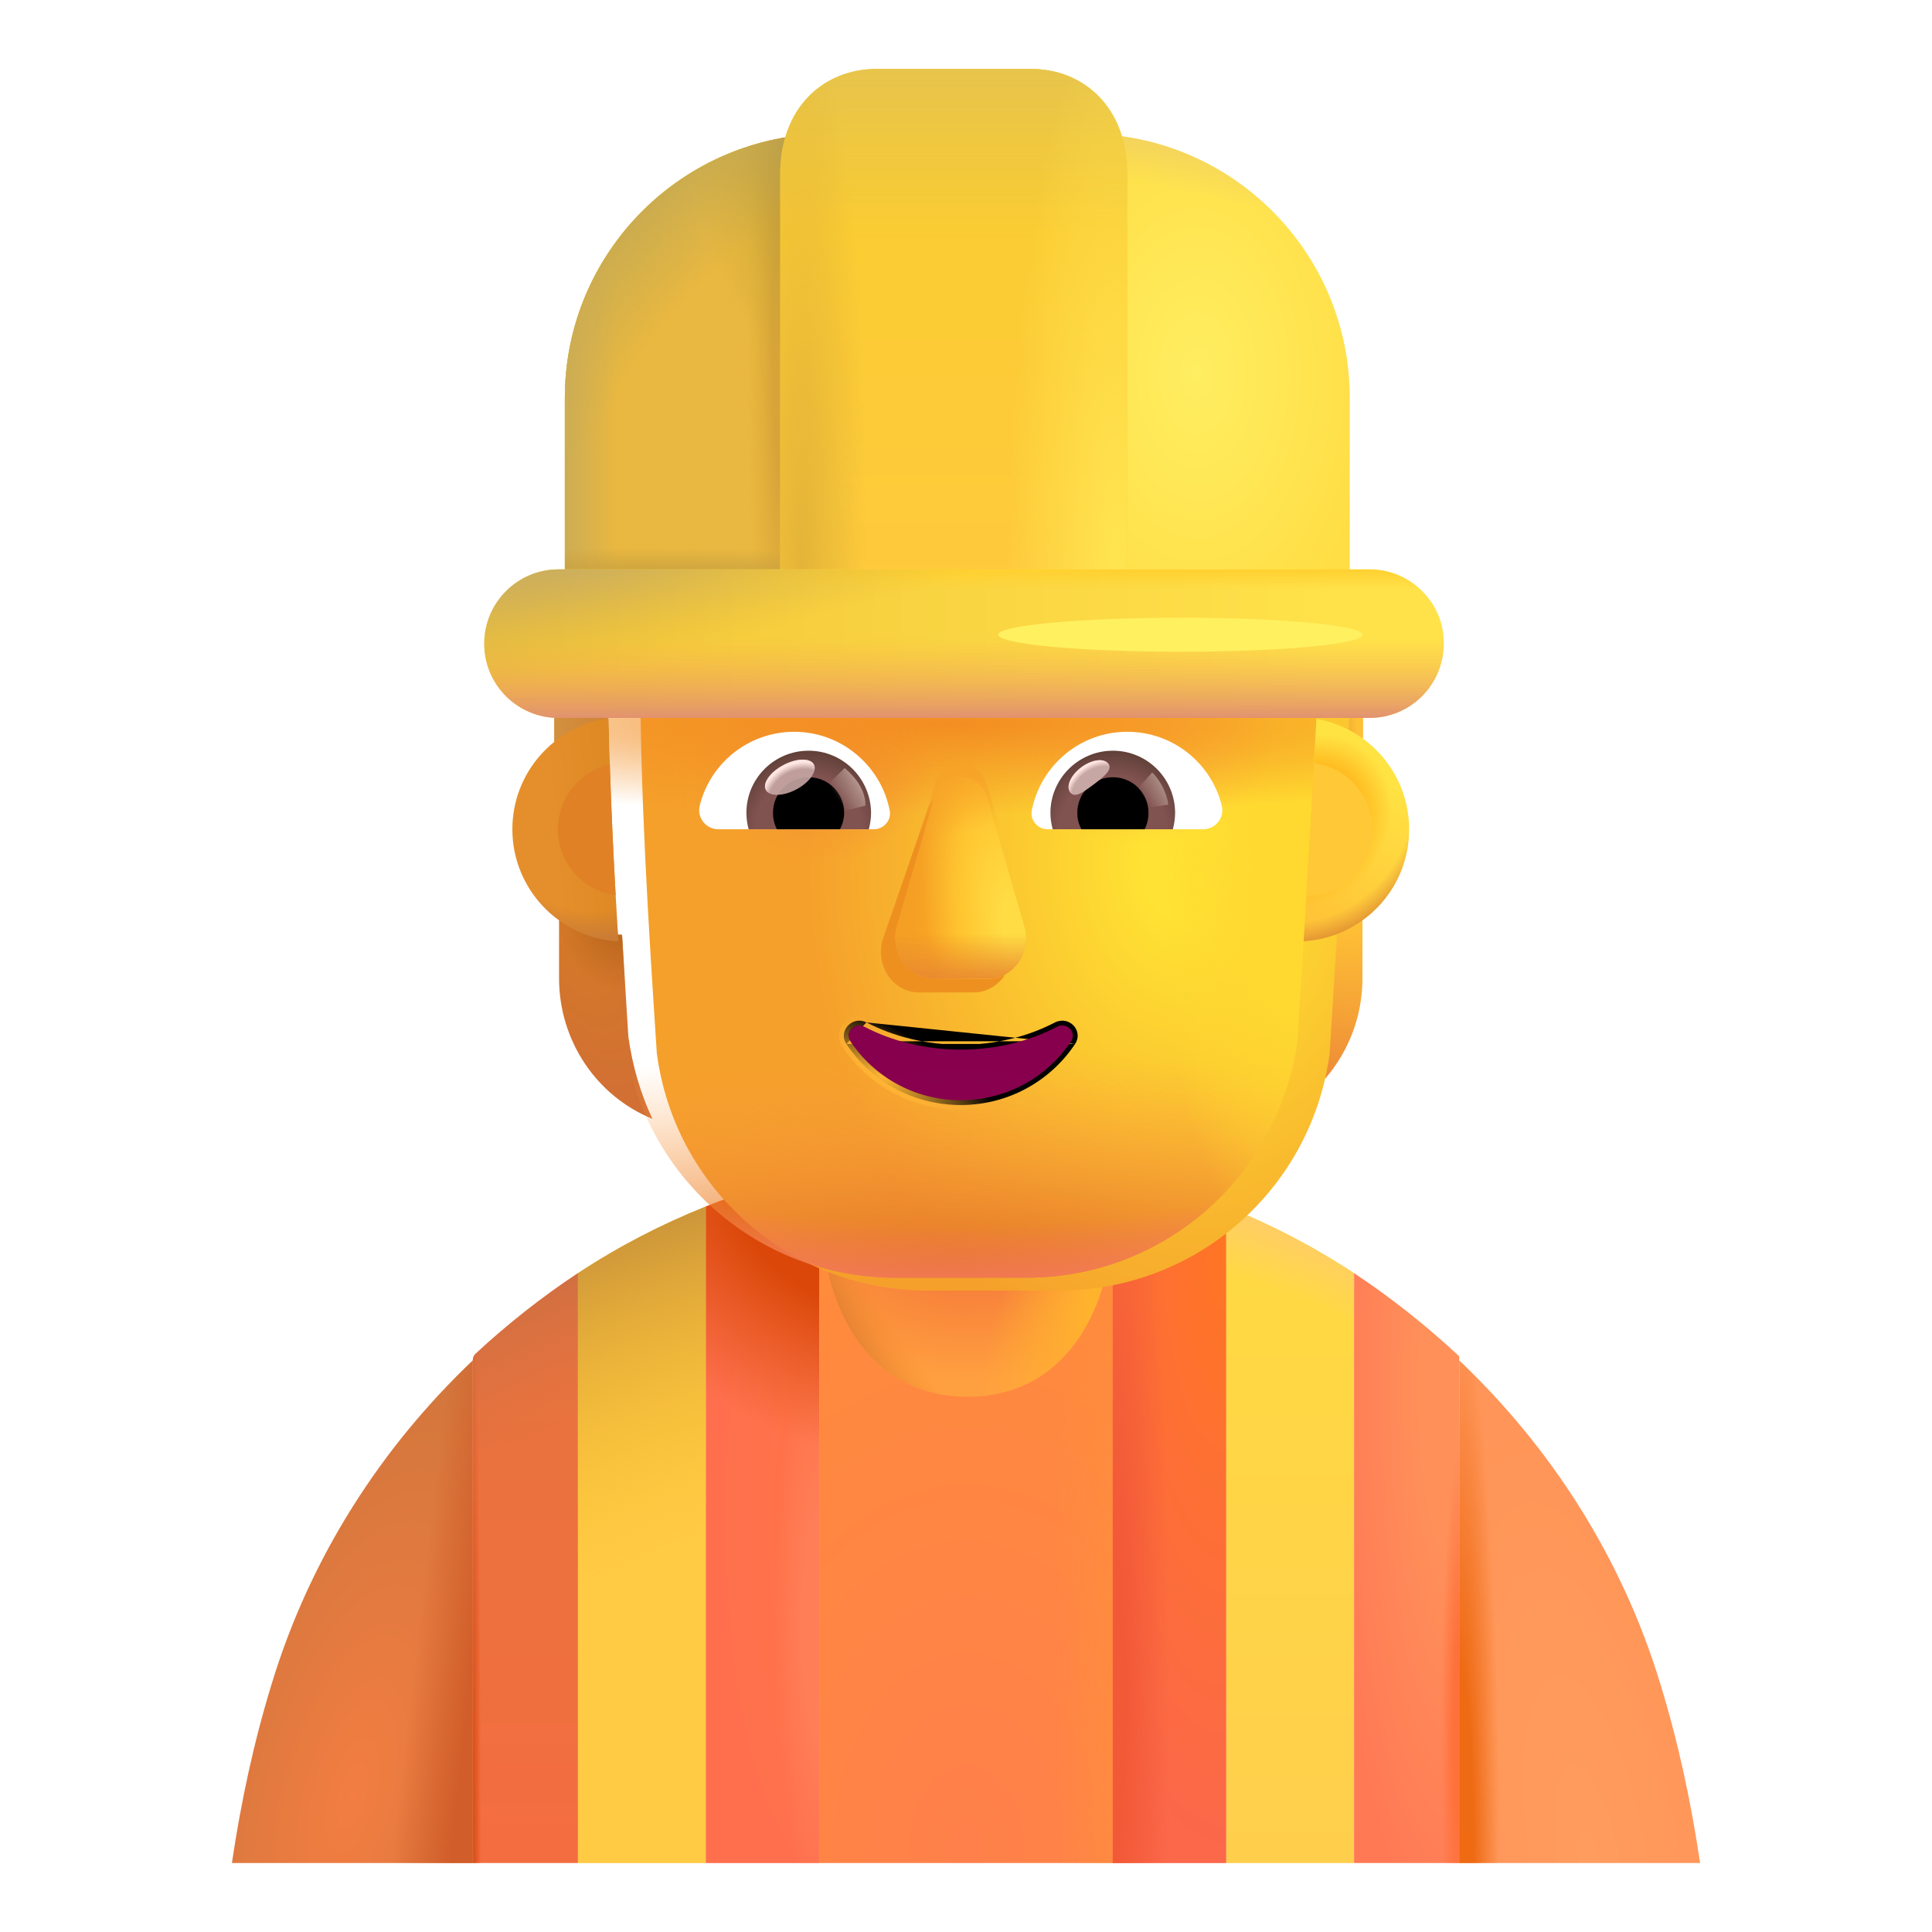 <svg viewBox="1 1 30 30" xmlns="http://www.w3.org/2000/svg">
<rect x="9.605" y="11.855" width="0.836" height="1.082" fill="url(#paint0_linear_4002_2945)"/>
<rect x="21.33" y="11.855" width="0.836" height="1.082" fill="url(#paint1_linear_4002_2945)"/>
<path d="M16.021 19.319C15.241 19.319 14.471 19.399 13.721 19.549V29.929H18.301V19.549C17.561 19.399 16.801 19.319 16.021 19.319Z" fill="url(#paint2_radial_4002_2945)"/>
<path d="M16.021 19.319C15.241 19.319 14.471 19.399 13.721 19.549V29.929H18.301V19.549C17.561 19.399 16.801 19.319 16.021 19.319Z" fill="url(#paint3_radial_4002_2945)"/>
<path d="M13.721 19.198C13.113 19.332 12.525 19.508 11.958 19.735V29.93H13.721V19.198Z" fill="url(#paint4_radial_4002_2945)"/>
<path d="M13.721 19.198C13.113 19.332 12.525 19.508 11.958 19.735V29.93H13.721V19.198Z" fill="url(#paint5_radial_4002_2945)"/>
<path d="M13.721 19.198C13.113 19.332 12.525 19.508 11.958 19.735V29.93H13.721V19.198Z" fill="url(#paint6_radial_4002_2945)"/>
<path d="M18.279 19.198C18.887 19.332 19.474 19.508 20.042 19.735V29.93H18.279V19.198Z" fill="url(#paint7_radial_4002_2945)"/>
<path d="M18.279 19.198C18.887 19.332 19.474 19.508 20.042 19.735V29.93H18.279V19.198Z" fill="url(#paint8_radial_4002_2945)"/>
<path d="M8.389 22.017C8.358 22.045 8.341 22.085 8.341 22.127V29.929H9.975V20.769C9.415 21.14 8.883 21.559 8.389 22.017Z" fill="url(#paint9_linear_4002_2945)"/>
<path d="M8.389 22.017C8.358 22.045 8.341 22.085 8.341 22.127V29.929H9.975V20.769C9.415 21.14 8.883 21.559 8.389 22.017Z" fill="url(#paint10_radial_4002_2945)"/>
<path d="M8.389 22.017C8.358 22.045 8.341 22.085 8.341 22.127V29.929H9.975V20.769C9.415 21.14 8.883 21.559 8.389 22.017Z" fill="url(#paint11_radial_4002_2945)"/>
<path d="M23.659 22.061V29.929H22.025V20.769C22.603 21.152 23.151 21.586 23.659 22.061Z" fill="url(#paint12_radial_4002_2945)"/>
<path d="M23.659 22.061V29.929H22.025V20.769C22.603 21.152 23.151 21.586 23.659 22.061Z" fill="url(#paint13_radial_4002_2945)"/>
<path d="M9.975 20.769V29.93H11.958V19.735C11.26 20.015 10.603 20.356 9.975 20.769Z" fill="#FFCA44"/>
<path d="M9.975 20.769V29.93H11.958V19.735C11.26 20.015 10.603 20.356 9.975 20.769Z" fill="url(#paint14_radial_4002_2945)"/>
<path d="M22.025 20.769V29.93H20.042V19.735C20.74 20.015 21.397 20.356 22.025 20.769Z" fill="url(#paint15_linear_4002_2945)"/>
<path d="M22.025 20.769V29.93H20.042V19.735C20.74 20.015 21.397 20.356 22.025 20.769Z" fill="url(#paint16_radial_4002_2945)"/>
<path d="M4.601 29.929C4.741 28.983 4.941 28.048 5.22 27.143C5.82 25.169 6.932 23.461 8.341 22.125V29.929H4.601Z" fill="url(#paint17_radial_4002_2945)"/>
<path d="M4.601 29.929C4.741 28.983 4.941 28.048 5.22 27.143C5.82 25.169 6.932 23.461 8.341 22.125V29.929H4.601Z" fill="url(#paint18_linear_4002_2945)"/>
<path d="M27.399 29.929C27.259 28.983 27.059 28.048 26.78 27.143C26.18 25.169 25.068 23.461 23.659 22.125V29.929H27.399Z" fill="url(#paint19_radial_4002_2945)"/>
<path d="M27.399 29.929C27.259 28.983 27.059 28.048 26.78 27.143C26.18 25.169 25.068 23.461 23.659 22.125V29.929H27.399Z" fill="url(#paint20_radial_4002_2945)"/>
<path d="M13.81 20.406C13.87 21.167 14.395 22.688 16.021 22.688C17.647 22.688 18.172 21.167 18.232 20.406H13.81Z" fill="url(#paint21_radial_4002_2945)"/>
<path d="M13.81 20.406C13.87 21.167 14.395 22.688 16.021 22.688C17.647 22.688 18.172 21.167 18.232 20.406H13.81Z" fill="url(#paint22_radial_4002_2945)"/>
<path d="M13.81 20.406C13.87 21.167 14.395 22.688 16.021 22.688C17.647 22.688 18.172 21.167 18.232 20.406H13.81Z" fill="url(#paint23_radial_4002_2945)"/>
<path d="M21.177 15.516C21.54 15.505 21.88 15.382 22.156 15.183V16.19C22.156 17.156 21.58 18.017 20.705 18.374C20.89 17.982 21.016 17.554 21.079 17.097L21.177 15.516Z" fill="url(#paint24_radial_4002_2945)"/>
<path d="M21.177 15.516C21.54 15.505 21.88 15.382 22.156 15.183V16.19C22.156 17.156 21.58 18.017 20.705 18.374C20.89 17.982 21.016 17.554 21.079 17.097L21.177 15.516Z" fill="url(#paint25_radial_4002_2945)"/>
<path d="M10.659 15.516C10.297 15.505 9.957 15.382 9.681 15.183V16.19C9.681 17.156 10.257 18.017 11.131 18.374C10.947 17.982 10.821 17.554 10.757 17.097L10.659 15.516Z" fill="url(#paint26_radial_4002_2945)"/>
<path d="M10.659 15.516C10.297 15.505 9.957 15.382 9.681 15.183V16.19C9.681 17.156 10.257 18.017 11.131 18.374C10.947 17.982 10.821 17.554 10.757 17.097L10.659 15.516Z" fill="url(#paint27_radial_4002_2945)"/>
<g filter="url(#filter0_ii_4002_2945)">
<path d="M10.699 17.155C10.977 19.267 12.774 20.84 14.902 20.84H16.943C19.071 20.84 20.868 19.267 21.147 17.155C21.274 15.118 21.403 13.088 21.497 11.051C21.486 10.222 20.832 9.537 20.006 9.502H18.491C17.458 9.502 16.523 8.893 16.098 7.941C15.989 7.669 15.725 7.489 15.433 7.489H14.056C12.059 7.489 10.441 9.125 10.441 11.144C10.441 13.157 10.567 15.137 10.699 17.155Z" fill="url(#paint28_radial_4002_2945)"/>
</g>
<path d="M10.699 17.155C10.977 19.267 12.774 20.84 14.902 20.84H16.943C19.071 20.84 20.868 19.267 21.147 17.155C21.274 15.118 21.403 13.088 21.497 11.051C21.486 10.222 20.832 9.537 20.006 9.502H18.491C17.458 9.502 16.523 8.893 16.098 7.941C15.989 7.669 15.725 7.489 15.433 7.489H14.056C12.059 7.489 10.441 9.125 10.441 11.144C10.441 13.157 10.567 15.137 10.699 17.155Z" fill="url(#paint29_radial_4002_2945)"/>
<path d="M10.699 17.155C10.977 19.267 12.774 20.84 14.902 20.84H16.943C19.071 20.84 20.868 19.267 21.147 17.155C21.274 15.118 21.403 13.088 21.497 11.051C21.486 10.222 20.832 9.537 20.006 9.502H18.491C17.458 9.502 16.523 8.893 16.098 7.941C15.989 7.669 15.725 7.489 15.433 7.489H14.056C12.059 7.489 10.441 9.125 10.441 11.144C10.441 13.157 10.567 15.137 10.699 17.155Z" fill="url(#paint30_radial_4002_2945)"/>
<path d="M10.699 17.155C10.977 19.267 12.774 20.84 14.902 20.84H16.943C19.071 20.84 20.868 19.267 21.147 17.155C21.274 15.118 21.403 13.088 21.497 11.051C21.486 10.222 20.832 9.537 20.006 9.502H18.491C17.458 9.502 16.523 8.893 16.098 7.941C15.989 7.669 15.725 7.489 15.433 7.489H14.056C12.059 7.489 10.441 9.125 10.441 11.144C10.441 13.157 10.567 15.137 10.699 17.155Z" fill="url(#paint31_radial_4002_2945)"/>
<path d="M10.699 17.155C10.977 19.267 12.774 20.84 14.902 20.84H16.943C19.071 20.84 20.868 19.267 21.147 17.155C21.274 15.118 21.403 13.088 21.497 11.051C21.486 10.222 20.832 9.537 20.006 9.502H18.491C17.458 9.502 16.523 8.893 16.098 7.941C15.989 7.669 15.725 7.489 15.433 7.489H14.056C12.059 7.489 10.441 9.125 10.441 11.144C10.441 13.157 10.567 15.137 10.699 17.155Z" fill="url(#paint32_radial_4002_2945)"/>
<path d="M10.699 17.155C10.977 19.267 12.774 20.84 14.902 20.84H16.943C19.071 20.84 20.868 19.267 21.147 17.155C21.274 15.118 21.403 13.088 21.497 11.051C21.486 10.222 20.832 9.537 20.006 9.502H18.491C17.458 9.502 16.523 8.893 16.098 7.941C15.989 7.669 15.725 7.489 15.433 7.489H14.056C12.059 7.489 10.441 9.125 10.441 11.144C10.441 13.157 10.567 15.137 10.699 17.155Z" fill="url(#paint33_radial_4002_2945)"/>
<path d="M10.699 17.155C10.977 19.267 12.774 20.84 14.902 20.84H16.943C19.071 20.84 20.868 19.267 21.147 17.155C21.274 15.118 21.403 13.088 21.497 11.051C21.486 10.222 20.832 9.537 20.006 9.502H18.491C17.458 9.502 16.523 8.893 16.098 7.941C15.989 7.669 15.725 7.489 15.433 7.489H14.056C12.059 7.489 10.441 9.125 10.441 11.144C10.441 13.157 10.567 15.137 10.699 17.155Z" fill="url(#paint34_radial_4002_2945)"/>
<g filter="url(#filter1_f_4002_2945)">
<path d="M15.393 13.603L14.706 15.592C14.588 16.001 14.87 16.41 15.269 16.41H16.12C16.519 16.41 16.8 15.994 16.683 15.592L16.108 13.603C15.985 13.162 15.522 13.162 15.393 13.603Z" fill="#EE9020"/>
</g>
<g filter="url(#filter2_f_4002_2945)">
<path d="M15.505 13.391L14.93 15.38C14.813 15.789 15.094 16.198 15.493 16.198H16.344C16.743 16.198 17.024 15.782 16.907 15.38L16.332 13.391C16.209 12.95 15.634 12.95 15.505 13.391Z" fill="#FFB120"/>
<path d="M15.505 13.391L14.93 15.38C14.813 15.789 15.094 16.198 15.493 16.198H16.344C16.743 16.198 17.024 15.782 16.907 15.38L16.332 13.391C16.209 12.95 15.634 12.95 15.505 13.391Z" fill="url(#paint35_linear_4002_2945)"/>
<path d="M15.505 13.391L14.93 15.38C14.813 15.789 15.094 16.198 15.493 16.198H16.344C16.743 16.198 17.024 15.782 16.907 15.38L16.332 13.391C16.209 12.95 15.634 12.95 15.505 13.391Z" fill="url(#paint36_radial_4002_2945)"/>
<path d="M15.505 13.391L14.93 15.38C14.813 15.789 15.094 16.198 15.493 16.198H16.344C16.743 16.198 17.024 15.782 16.907 15.38L16.332 13.391C16.209 12.95 15.634 12.95 15.505 13.391Z" fill="url(#paint37_linear_4002_2945)"/>
</g>
<g filter="url(#filter3_f_4002_2945)">
<path d="M15.505 13.199L14.93 15.188C14.813 15.597 15.094 16.006 15.493 16.006H16.344C16.743 16.006 17.024 15.591 16.907 15.188L16.332 13.199C16.209 12.758 15.634 12.758 15.505 13.199Z" fill="url(#paint38_linear_4002_2945)"/>
</g>
<g filter="url(#filter4_f_4002_2945)">
<path d="M14.454 16.876L14.454 16.876C14.877 17.096 15.381 17.223 15.918 17.223C16.461 17.223 16.96 17.096 17.382 16.876L17.383 16.876L17.383 16.876C17.489 16.822 17.602 16.853 17.669 16.923C17.737 16.994 17.762 17.107 17.694 17.21M14.454 16.876L17.631 17.169M14.454 16.876L14.454 16.876C14.346 16.821 14.234 16.855 14.168 16.925C14.101 16.995 14.074 17.11 14.143 17.211M14.454 16.876L14.206 17.169M17.694 17.21C17.694 17.21 17.694 17.21 17.694 17.21L17.631 17.169M17.694 17.21C17.694 17.21 17.694 17.21 17.694 17.21L17.631 17.169M17.694 17.21C17.318 17.779 16.663 18.159 15.918 18.159C15.174 18.159 14.519 17.78 14.143 17.211M17.631 17.169C17.269 17.718 16.637 18.084 15.918 18.084C15.199 18.084 14.568 17.718 14.206 17.169M14.143 17.211C14.143 17.211 14.144 17.211 14.144 17.211L14.206 17.169M14.143 17.211C14.143 17.21 14.143 17.21 14.143 17.21L14.206 17.169" stroke="url(#paint39_radial_4002_2945)" stroke-width="0.15"/>
</g>
<path d="M15.918 17.298C15.369 17.298 14.853 17.169 14.42 16.942C14.271 16.867 14.112 17.034 14.206 17.169C14.568 17.718 15.199 18.084 15.918 18.084C16.637 18.084 17.269 17.718 17.631 17.169C17.724 17.029 17.565 16.867 17.417 16.942C16.983 17.169 16.473 17.298 15.918 17.298Z" fill="url(#paint40_radial_4002_2945)"/>
<path d="M18.505 12.363C19.212 12.363 19.808 12.85 19.971 13.508C20.019 13.697 19.874 13.877 19.681 13.877H17.268C17.114 13.877 16.991 13.736 17.022 13.583C17.158 12.889 17.768 12.363 18.505 12.363Z" fill="white"/>
<path d="M18.281 12.657C18.817 12.657 19.247 13.092 19.247 13.623C19.247 13.71 19.233 13.798 19.212 13.877H17.346C17.325 13.794 17.311 13.71 17.311 13.623C17.311 13.092 17.746 12.657 18.281 12.657Z" fill="url(#paint41_radial_4002_2945)"/>
<path d="M17.728 13.622C17.728 13.315 17.974 13.069 18.281 13.069C18.588 13.069 18.834 13.315 18.834 13.622C18.834 13.714 18.812 13.802 18.773 13.877H17.794C17.75 13.802 17.728 13.714 17.728 13.622Z" fill="black"/>
<g filter="url(#filter5_f_4002_2945)">
<path d="M18.212 12.861C18.281 12.953 18.137 13.065 17.973 13.188C17.809 13.31 17.687 13.396 17.618 13.304C17.549 13.212 17.626 13.038 17.79 12.915C17.954 12.793 18.143 12.768 18.212 12.861Z" fill="#C7A7A3"/>
<path d="M18.212 12.861C18.281 12.953 18.137 13.065 17.973 13.188C17.809 13.31 17.687 13.396 17.618 13.304C17.549 13.212 17.626 13.038 17.79 12.915C17.954 12.793 18.143 12.768 18.212 12.861Z" fill="url(#paint42_radial_4002_2945)"/>
</g>
<g filter="url(#filter6_f_4002_2945)">
<path d="M19.142 13.496C19.106 13.246 18.96 13.058 18.891 12.995L18.61 13.304L18.737 13.551L19.142 13.496Z" fill="url(#paint43_linear_4002_2945)"/>
</g>
<path d="M13.332 12.363C12.625 12.363 12.028 12.85 11.866 13.508C11.818 13.697 11.963 13.877 12.156 13.877H14.569C14.723 13.877 14.846 13.736 14.815 13.583C14.679 12.889 14.065 12.363 13.332 12.363Z" fill="white"/>
<path d="M13.556 12.657C13.02 12.657 12.59 13.091 12.59 13.622C12.59 13.71 12.603 13.798 12.625 13.877H14.491C14.512 13.793 14.526 13.71 14.526 13.622C14.521 13.091 14.091 12.657 13.556 12.657Z" fill="url(#paint44_radial_4002_2945)"/>
<path d="M14.108 13.622C14.108 13.315 13.863 13.069 13.556 13.069C13.248 13.069 13.003 13.315 13.003 13.622C13.003 13.714 13.025 13.802 13.064 13.877H14.043C14.082 13.802 14.108 13.714 14.108 13.622Z" fill="black"/>
<g filter="url(#filter7_f_4002_2945)">
<path d="M14.439 13.51C14.439 13.198 14.185 12.989 14.116 12.926L13.804 13.229L13.996 13.62L14.439 13.51Z" fill="url(#paint45_linear_4002_2945)"/>
</g>
<g filter="url(#filter8_f_4002_2945)">
<ellipse cx="13.265" cy="13.069" rx="0.422" ry="0.214" transform="rotate(-27.914 13.265 13.069)" fill="#C7A7A3" fill-opacity="0.9"/>
<ellipse cx="13.265" cy="13.069" rx="0.422" ry="0.214" transform="rotate(-27.914 13.265 13.069)" fill="url(#paint46_radial_4002_2945)"/>
</g>
<path d="M21.243 15.615C21.314 14.464 21.383 13.314 21.442 12.163C22.26 12.306 22.881 13.019 22.881 13.877C22.881 14.804 22.156 15.562 21.243 15.615Z" fill="url(#paint47_linear_4002_2945)"/>
<path d="M21.243 15.615C21.314 14.464 21.383 13.314 21.442 12.163C22.26 12.306 22.881 13.019 22.881 13.877C22.881 14.804 22.156 15.562 21.243 15.615Z" fill="url(#paint48_radial_4002_2945)"/>
<path d="M21.243 15.615C21.314 14.464 21.383 13.314 21.442 12.163C22.26 12.306 22.881 13.019 22.881 13.877C22.881 14.804 22.156 15.562 21.243 15.615Z" fill="url(#paint49_radial_4002_2945)"/>
<path d="M10.451 12.153C9.606 12.273 8.956 12.999 8.956 13.877C8.956 14.806 9.684 15.565 10.601 15.615C10.531 14.459 10.474 13.31 10.451 12.153Z" fill="url(#paint50_linear_4002_2945)"/>
<path d="M10.451 12.153C9.606 12.273 8.956 12.999 8.956 13.877C8.956 14.806 9.684 15.565 10.601 15.615C10.531 14.459 10.474 13.31 10.451 12.153Z" fill="url(#paint51_radial_4002_2945)"/>
<g filter="url(#filter9_f_4002_2945)">
<path d="M10.47 12.869C10.008 12.972 9.663 13.384 9.663 13.877C9.663 14.402 10.054 14.835 10.56 14.902C10.522 14.224 10.491 13.547 10.47 12.869Z" fill="#E08126"/>
</g>
<g filter="url(#filter10_f_4002_2945)">
<path d="M21.286 14.911C21.328 14.224 21.368 13.538 21.406 12.852C21.915 12.915 22.31 13.35 22.31 13.877C22.31 14.445 21.852 14.905 21.286 14.911Z" fill="#FFC837"/>
</g>
<g filter="url(#filter11_f_4002_2945)">
<ellipse cx="19.299" cy="10.856" rx="3.435" ry="0.358" fill="#FFF060"/>
</g>
<path d="M9.771 7.178C9.771 4.914 11.607 3.078 13.871 3.078H17.859C20.123 3.078 21.959 4.914 21.959 7.178V9.859H9.771V7.178Z" fill="url(#paint52_radial_4002_2945)"/>
<path d="M9.771 7.178C9.771 4.914 11.607 3.078 13.871 3.078H17.859C20.123 3.078 21.959 4.914 21.959 7.178V9.859H9.771V7.178Z" fill="url(#paint53_radial_4002_2945)"/>
<path d="M9.771 7.178C9.771 4.914 11.607 3.078 13.871 3.078H17.859C20.123 3.078 21.959 4.914 21.959 7.178V9.859H9.771V7.178Z" fill="url(#paint54_radial_4002_2945)"/>
<path d="M9.771 7.178C9.771 4.914 11.607 3.078 13.871 3.078H17.859C20.123 3.078 21.959 4.914 21.959 7.178V9.859H9.771V7.178Z" fill="url(#paint55_radial_4002_2945)"/>
<path d="M9.771 7.178C9.771 4.914 11.607 3.078 13.871 3.078H17.859C20.123 3.078 21.959 4.914 21.959 7.178V9.859H9.771V7.178Z" fill="url(#paint56_radial_4002_2945)"/>
<path d="M9.771 7.178C9.771 4.914 11.607 3.078 13.871 3.078H17.859C20.123 3.078 21.959 4.914 21.959 7.178V9.859H9.771V7.178Z" fill="url(#paint57_radial_4002_2945)"/>
<path d="M9.771 7.178C9.771 4.914 11.607 3.078 13.871 3.078H17.859C20.123 3.078 21.959 4.914 21.959 7.178V9.859H9.771V7.178Z" fill="url(#paint58_linear_4002_2945)"/>
<path d="M9.771 7.178C9.771 4.914 11.607 3.078 13.871 3.078H17.859C20.123 3.078 21.959 4.914 21.959 7.178V9.859H9.771V7.178Z" fill="url(#paint59_radial_4002_2945)"/>
<g filter="url(#filter12_ii_4002_2945)">
<path d="M14.615 2.07H17.005C17.834 2.07 18.505 2.673 18.505 3.703V10.498H13.115V3.703C13.115 2.673 13.786 2.07 14.615 2.07Z" fill="url(#paint60_linear_4002_2945)"/>
<path d="M14.615 2.07H17.005C17.834 2.07 18.505 2.673 18.505 3.703V10.498H13.115V3.703C13.115 2.673 13.786 2.07 14.615 2.07Z" fill="url(#paint61_linear_4002_2945)"/>
<path d="M14.615 2.07H17.005C17.834 2.07 18.505 2.673 18.505 3.703V10.498H13.115V3.703C13.115 2.673 13.786 2.07 14.615 2.07Z" fill="url(#paint62_radial_4002_2945)"/>
<path d="M14.615 2.07H17.005C17.834 2.07 18.505 2.673 18.505 3.703V10.498H13.115V3.703C13.115 2.673 13.786 2.07 14.615 2.07Z" fill="url(#paint63_radial_4002_2945)"/>
</g>
<path d="M22.266 9.842H9.672C9.031 9.842 8.519 10.363 8.519 10.995C8.519 11.637 9.04 12.148 9.672 12.148H22.266C22.908 12.148 23.419 11.627 23.419 10.995C23.428 10.363 22.908 9.842 22.266 9.842Z" fill="url(#paint64_linear_4002_2945)"/>
<path d="M22.266 9.842H9.672C9.031 9.842 8.519 10.363 8.519 10.995C8.519 11.637 9.04 12.148 9.672 12.148H22.266C22.908 12.148 23.419 11.627 23.419 10.995C23.428 10.363 22.908 9.842 22.266 9.842Z" fill="url(#paint65_linear_4002_2945)"/>
<path d="M22.266 9.842H9.672C9.031 9.842 8.519 10.363 8.519 10.995C8.519 11.637 9.04 12.148 9.672 12.148H22.266C22.908 12.148 23.419 11.627 23.419 10.995C23.428 10.363 22.908 9.842 22.266 9.842Z" fill="url(#paint66_linear_4002_2945)"/>
<path d="M22.266 9.842H9.672C9.031 9.842 8.519 10.363 8.519 10.995C8.519 11.637 9.04 12.148 9.672 12.148H22.266C22.908 12.148 23.419 11.627 23.419 10.995C23.428 10.363 22.908 9.842 22.266 9.842Z" fill="url(#paint67_radial_4002_2945)"/>
<g filter="url(#filter13_f_4002_2945)">
<ellipse cx="19.329" cy="10.856" rx="2.827" ry="0.264" fill="#FFF060"/>
</g>
<defs>
<filter id="filter0_ii_4002_2945" x="10.441" y="7.489" width="11.556" height="13.551" filterUnits="userSpaceOnUse" color-interpolation-filters="sRGB">
<feFlood flood-opacity="0" result="BackgroundImageFix"/>
<feBlend mode="normal" in="SourceGraphic" in2="BackgroundImageFix" result="shape"/>
<feColorMatrix in="SourceAlpha" type="matrix" values="0 0 0 0 0 0 0 0 0 0 0 0 0 0 0 0 0 0 127 0" result="hardAlpha"/>
<feOffset dx="0.5"/>
<feGaussianBlur stdDeviation="0.5"/>
<feComposite in2="hardAlpha" operator="arithmetic" k2="-1" k3="1"/>
<feColorMatrix type="matrix" values="0 0 0 0 0.824 0 0 0 0 0.624 0 0 0 0 0.314 0 0 0 1 0"/>
<feBlend mode="normal" in2="shape" result="effect1_innerShadow_4002_2945"/>
<feColorMatrix in="SourceAlpha" type="matrix" values="0 0 0 0 0 0 0 0 0 0 0 0 0 0 0 0 0 0 127 0" result="hardAlpha"/>
<feOffset dy="0.2"/>
<feGaussianBlur stdDeviation="0.375"/>
<feComposite in2="hardAlpha" operator="arithmetic" k2="-1" k3="1"/>
<feColorMatrix type="matrix" values="0 0 0 0 0.98 0 0 0 0 0.549 0 0 0 0 0.094 0 0 0 1 0"/>
<feBlend mode="normal" in2="effect1_innerShadow_4002_2945" result="effect2_innerShadow_4002_2945"/>
</filter>
<filter id="filter1_f_4002_2945" x="13.679" y="12.273" width="4.031" height="5.137" filterUnits="userSpaceOnUse" color-interpolation-filters="sRGB">
<feFlood flood-opacity="0" result="BackgroundImageFix"/>
<feBlend mode="normal" in="SourceGraphic" in2="BackgroundImageFix" result="shape"/>
<feGaussianBlur stdDeviation="0.5" result="effect1_foregroundBlur_4002_2945"/>
</filter>
<filter id="filter2_f_4002_2945" x="14.803" y="12.96" width="2.231" height="3.337" filterUnits="userSpaceOnUse" color-interpolation-filters="sRGB">
<feFlood flood-opacity="0" result="BackgroundImageFix"/>
<feBlend mode="normal" in="SourceGraphic" in2="BackgroundImageFix" result="shape"/>
<feGaussianBlur stdDeviation="0.05" result="effect1_foregroundBlur_4002_2945"/>
</filter>
<filter id="filter3_f_4002_2945" x="14.803" y="12.769" width="2.231" height="3.337" filterUnits="userSpaceOnUse" color-interpolation-filters="sRGB">
<feFlood flood-opacity="0" result="BackgroundImageFix"/>
<feBlend mode="normal" in="SourceGraphic" in2="BackgroundImageFix" result="shape"/>
<feGaussianBlur stdDeviation="0.05" result="effect1_foregroundBlur_4002_2945"/>
</filter>
<filter id="filter4_f_4002_2945" x="13.928" y="16.673" width="3.982" height="1.661" filterUnits="userSpaceOnUse" color-interpolation-filters="sRGB">
<feFlood flood-opacity="0" result="BackgroundImageFix"/>
<feBlend mode="normal" in="SourceGraphic" in2="BackgroundImageFix" result="shape"/>
<feGaussianBlur stdDeviation="0.05" result="effect1_foregroundBlur_4002_2945"/>
</filter>
<filter id="filter5_f_4002_2945" x="17.493" y="12.705" width="0.836" height="0.738" filterUnits="userSpaceOnUse" color-interpolation-filters="sRGB">
<feFlood flood-opacity="0" result="BackgroundImageFix"/>
<feBlend mode="normal" in="SourceGraphic" in2="BackgroundImageFix" result="shape"/>
<feGaussianBlur stdDeviation="0.05" result="effect1_foregroundBlur_4002_2945"/>
</filter>
<filter id="filter6_f_4002_2945" x="18.41" y="12.795" width="0.933" height="0.957" filterUnits="userSpaceOnUse" color-interpolation-filters="sRGB">
<feFlood flood-opacity="0" result="BackgroundImageFix"/>
<feBlend mode="normal" in="SourceGraphic" in2="BackgroundImageFix" result="shape"/>
<feGaussianBlur stdDeviation="0.1" result="effect1_foregroundBlur_4002_2945"/>
</filter>
<filter id="filter7_f_4002_2945" x="13.604" y="12.726" width="1.036" height="1.094" filterUnits="userSpaceOnUse" color-interpolation-filters="sRGB">
<feFlood flood-opacity="0" result="BackgroundImageFix"/>
<feBlend mode="normal" in="SourceGraphic" in2="BackgroundImageFix" result="shape"/>
<feGaussianBlur stdDeviation="0.1" result="effect1_foregroundBlur_4002_2945"/>
</filter>
<filter id="filter8_f_4002_2945" x="12.779" y="12.696" width="0.973" height="0.747" filterUnits="userSpaceOnUse" color-interpolation-filters="sRGB">
<feFlood flood-opacity="0" result="BackgroundImageFix"/>
<feBlend mode="normal" in="SourceGraphic" in2="BackgroundImageFix" result="shape"/>
<feGaussianBlur stdDeviation="0.05" result="effect1_foregroundBlur_4002_2945"/>
</filter>
<filter id="filter9_f_4002_2945" x="9.413" y="12.619" width="1.397" height="2.533" filterUnits="userSpaceOnUse" color-interpolation-filters="sRGB">
<feFlood flood-opacity="0" result="BackgroundImageFix"/>
<feBlend mode="normal" in="SourceGraphic" in2="BackgroundImageFix" result="shape"/>
<feGaussianBlur stdDeviation="0.125" result="effect1_foregroundBlur_4002_2945"/>
</filter>
<filter id="filter10_f_4002_2945" x="21.036" y="12.602" width="1.524" height="2.559" filterUnits="userSpaceOnUse" color-interpolation-filters="sRGB">
<feFlood flood-opacity="0" result="BackgroundImageFix"/>
<feBlend mode="normal" in="SourceGraphic" in2="BackgroundImageFix" result="shape"/>
<feGaussianBlur stdDeviation="0.125" result="effect1_foregroundBlur_4002_2945"/>
</filter>
<filter id="filter11_f_4002_2945" x="15.115" y="9.748" width="8.369" height="2.215" filterUnits="userSpaceOnUse" color-interpolation-filters="sRGB">
<feFlood flood-opacity="0" result="BackgroundImageFix"/>
<feBlend mode="normal" in="SourceGraphic" in2="BackgroundImageFix" result="shape"/>
<feGaussianBlur stdDeviation="0.375" result="effect1_foregroundBlur_4002_2945"/>
</filter>
<filter id="filter12_ii_4002_2945" x="12.915" y="2.07" width="5.791" height="8.428" filterUnits="userSpaceOnUse" color-interpolation-filters="sRGB">
<feFlood flood-opacity="0" result="BackgroundImageFix"/>
<feBlend mode="normal" in="SourceGraphic" in2="BackgroundImageFix" result="shape"/>
<feColorMatrix in="SourceAlpha" type="matrix" values="0 0 0 0 0 0 0 0 0 0 0 0 0 0 0 0 0 0 127 0" result="hardAlpha"/>
<feOffset dx="0.2"/>
<feGaussianBlur stdDeviation="0.3"/>
<feComposite in2="hardAlpha" operator="arithmetic" k2="-1" k3="1"/>
<feColorMatrix type="matrix" values="0 0 0 0 0.769 0 0 0 0 0.659 0 0 0 0 0.322 0 0 0 1 0"/>
<feBlend mode="normal" in2="shape" result="effect1_innerShadow_4002_2945"/>
<feColorMatrix in="SourceAlpha" type="matrix" values="0 0 0 0 0 0 0 0 0 0 0 0 0 0 0 0 0 0 127 0" result="hardAlpha"/>
<feOffset dx="-0.2"/>
<feGaussianBlur stdDeviation="0.3"/>
<feComposite in2="hardAlpha" operator="arithmetic" k2="-1" k3="1"/>
<feColorMatrix type="matrix" values="0 0 0 0 1 0 0 0 0 0.925 0 0 0 0 0.373 0 0 0 1 0"/>
<feBlend mode="normal" in2="effect1_innerShadow_4002_2945" result="effect2_innerShadow_4002_2945"/>
</filter>
<filter id="filter13_f_4002_2945" x="15.502" y="9.592" width="7.654" height="2.528" filterUnits="userSpaceOnUse" color-interpolation-filters="sRGB">
<feFlood flood-opacity="0" result="BackgroundImageFix"/>
<feBlend mode="normal" in="SourceGraphic" in2="BackgroundImageFix" result="shape"/>
<feGaussianBlur stdDeviation="0.5" result="effect1_foregroundBlur_4002_2945"/>
</filter>
<linearGradient id="paint0_linear_4002_2945" x1="10.441" y1="12.164" x2="9.531" y2="12.164" gradientUnits="userSpaceOnUse">
<stop stop-color="#D18235"/>
<stop offset="1" stop-color="#D2923F"/>
</linearGradient>
<linearGradient id="paint1_linear_4002_2945" x1="21.396" y1="12.203" x2="22.084" y2="12.203" gradientUnits="userSpaceOnUse">
<stop stop-color="#C88129"/>
<stop offset="1" stop-color="#FFC036"/>
</linearGradient>
<radialGradient id="paint2_radial_4002_2945" cx="0" cy="0" r="1" gradientUnits="userSpaceOnUse" gradientTransform="translate(16.011 29.734) rotate(-90) scale(9.625 6.573)">
<stop stop-color="#FF804B"/>
<stop offset="1" stop-color="#FF8B3C"/>
</radialGradient>
<radialGradient id="paint3_radial_4002_2945" cx="0" cy="0" r="1" gradientUnits="userSpaceOnUse" gradientTransform="translate(18.677 26.172) rotate(180) scale(1.281 12.504)">
<stop stop-color="#FF8E3D"/>
<stop offset="1" stop-color="#FF8E3D" stop-opacity="0"/>
</radialGradient>
<radialGradient id="paint4_radial_4002_2945" cx="0" cy="0" r="1" gradientUnits="userSpaceOnUse" gradientTransform="translate(13.721 24.564) rotate(90) scale(5.914 1.617)">
<stop stop-color="#FF7446"/>
<stop offset="1" stop-color="#FF6F4E"/>
</radialGradient>
<radialGradient id="paint5_radial_4002_2945" cx="0" cy="0" r="1" gradientUnits="userSpaceOnUse" gradientTransform="translate(13.721 26.231) rotate(90) scale(4.558 0.701)">
<stop offset="0.35" stop-color="#FF7E58"/>
<stop offset="1" stop-color="#FF7E58" stop-opacity="0"/>
</radialGradient>
<radialGradient id="paint6_radial_4002_2945" cx="0" cy="0" r="1" gradientUnits="userSpaceOnUse" gradientTransform="translate(14.208 20.037) rotate(116.713) scale(3.38 5.522)">
<stop offset="0.343" stop-color="#DA4708"/>
<stop offset="1" stop-color="#DC5314" stop-opacity="0"/>
</radialGradient>
<radialGradient id="paint7_radial_4002_2945" cx="0" cy="0" r="1" gradientUnits="userSpaceOnUse" gradientTransform="translate(20.042 20.266) rotate(90) scale(9.438 2.834)">
<stop stop-color="#FF7523"/>
<stop offset="1" stop-color="#FB684A"/>
</radialGradient>
<radialGradient id="paint8_radial_4002_2945" cx="0" cy="0" r="1" gradientUnits="userSpaceOnUse" gradientTransform="translate(18.279 27.384) scale(0.882 11.047)">
<stop offset="0.214" stop-color="#F25937"/>
<stop offset="1" stop-color="#F25937" stop-opacity="0"/>
</radialGradient>
<linearGradient id="paint9_linear_4002_2945" x1="9.158" y1="21.199" x2="9.158" y2="29.929" gradientUnits="userSpaceOnUse">
<stop stop-color="#E6743E"/>
<stop offset="1" stop-color="#F46D40"/>
</linearGradient>
<radialGradient id="paint10_radial_4002_2945" cx="0" cy="0" r="1" gradientUnits="userSpaceOnUse" gradientTransform="translate(12.416 28.884) rotate(-112.642) scale(9.162 10.452)">
<stop offset="0.684" stop-color="#E07241" stop-opacity="0"/>
<stop offset="0.951" stop-color="#CC6E42"/>
</radialGradient>
<radialGradient id="paint11_radial_4002_2945" cx="0" cy="0" r="1" gradientUnits="userSpaceOnUse" gradientTransform="translate(8.341 29.929) scale(0.131 9.007)">
<stop offset="0.245" stop-color="#DE521D"/>
<stop offset="1" stop-color="#DE521D" stop-opacity="0"/>
</radialGradient>
<radialGradient id="paint12_radial_4002_2945" cx="0" cy="0" r="1" gradientUnits="userSpaceOnUse" gradientTransform="translate(23.659 22.543) rotate(90) scale(8.783 2.01)">
<stop offset="0.309" stop-color="#FF905A"/>
<stop offset="1" stop-color="#FF7955"/>
</radialGradient>
<radialGradient id="paint13_radial_4002_2945" cx="0" cy="0" r="1" gradientUnits="userSpaceOnUse" gradientTransform="translate(23.659 27.937) rotate(90) scale(4.375 0.279)">
<stop offset="0.325" stop-color="#FE713A"/>
<stop offset="1" stop-color="#FE713A" stop-opacity="0"/>
</radialGradient>
<radialGradient id="paint14_radial_4002_2945" cx="0" cy="0" r="1" gradientUnits="userSpaceOnUse" gradientTransform="translate(14.588 30.823) rotate(-108.091) scale(11.665 18.669)">
<stop offset="0.566" stop-color="#FDBF28" stop-opacity="0"/>
<stop offset="0.971" stop-color="#CD963A"/>
</radialGradient>
<linearGradient id="paint15_linear_4002_2945" x1="21.034" y1="19.735" x2="21.034" y2="29.93" gradientUnits="userSpaceOnUse">
<stop stop-color="#FFDA42"/>
<stop offset="1" stop-color="#FFCF4C"/>
</linearGradient>
<radialGradient id="paint16_radial_4002_2945" cx="0" cy="0" r="1" gradientUnits="userSpaceOnUse" gradientTransform="translate(19.24 25.359) rotate(-71.03) scale(5.518 8.523)">
<stop offset="0.834" stop-color="#FFCE64" stop-opacity="0"/>
<stop offset="0.998" stop-color="#FFCE64"/>
</radialGradient>
<radialGradient id="paint17_radial_4002_2945" cx="0" cy="0" r="1" gradientUnits="userSpaceOnUse" gradientTransform="translate(6.471 28.89) rotate(-75.655) scale(7.548 3.04)">
<stop stop-color="#F37D42"/>
<stop offset="1" stop-color="#CE763C"/>
</radialGradient>
<linearGradient id="paint18_linear_4002_2945" x1="8.468" y1="29.929" x2="7.09" y2="29.772" gradientUnits="userSpaceOnUse">
<stop offset="0.333" stop-color="#D15D2A"/>
<stop offset="1" stop-color="#D15D2A" stop-opacity="0"/>
</linearGradient>
<radialGradient id="paint19_radial_4002_2945" cx="0" cy="0" r="1" gradientUnits="userSpaceOnUse" gradientTransform="translate(25.677 29.929) rotate(-99.81) scale(8.253 2.517)">
<stop stop-color="#FF9C5E"/>
<stop offset="1" stop-color="#FF9457"/>
</radialGradient>
<radialGradient id="paint20_radial_4002_2945" cx="0" cy="0" r="1" gradientUnits="userSpaceOnUse" gradientTransform="translate(23.659 29.929) rotate(-90) scale(8.324 0.625)">
<stop offset="0.353" stop-color="#EE6A13"/>
<stop offset="1" stop-color="#EE6A13" stop-opacity="0"/>
</radialGradient>
<radialGradient id="paint21_radial_4002_2945" cx="0" cy="0" r="1" gradientUnits="userSpaceOnUse" gradientTransform="translate(16.021 20.688) rotate(90) scale(2 3.968)">
<stop offset="0.133" stop-color="#F7803A"/>
<stop offset="0.88" stop-color="#FFA040"/>
</radialGradient>
<radialGradient id="paint22_radial_4002_2945" cx="0" cy="0" r="1" gradientUnits="userSpaceOnUse" gradientTransform="translate(18.396 20.875) rotate(125.503) scale(3.013 1.495)">
<stop offset="0.239" stop-color="#FFB32D"/>
<stop offset="1" stop-color="#FFB32D" stop-opacity="0"/>
</radialGradient>
<radialGradient id="paint23_radial_4002_2945" cx="0" cy="0" r="1" gradientUnits="userSpaceOnUse" gradientTransform="translate(16.693 20.406) rotate(151.437) scale(3.007 5.231)">
<stop offset="0.706" stop-color="#F78B29" stop-opacity="0"/>
<stop offset="1" stop-color="#D87934"/>
</radialGradient>
<radialGradient id="paint24_radial_4002_2945" cx="0" cy="0" r="1" gradientUnits="userSpaceOnUse" gradientTransform="translate(21.92 15.183) rotate(103.169) scale(4.142 4.92)">
<stop offset="0.043" stop-color="#FFC135"/>
<stop offset="1" stop-color="#E26839"/>
</radialGradient>
<radialGradient id="paint25_radial_4002_2945" cx="0" cy="0" r="1" gradientUnits="userSpaceOnUse" gradientTransform="translate(21.113 15.473) rotate(53.902) scale(0.539 0.458)">
<stop stop-color="#E18C2A"/>
<stop offset="1" stop-color="#E18C2A" stop-opacity="0"/>
</radialGradient>
<radialGradient id="paint26_radial_4002_2945" cx="0" cy="0" r="1" gradientUnits="userSpaceOnUse" gradientTransform="translate(9.917 15.309) rotate(71.234) scale(4.483 2.038)">
<stop stop-color="#D57A26"/>
<stop offset="1" stop-color="#D06A3C"/>
</radialGradient>
<radialGradient id="paint27_radial_4002_2945" cx="0" cy="0" r="1" gradientUnits="userSpaceOnUse" gradientTransform="translate(10.633 15.3) rotate(72.29) scale(1.133 0.993)">
<stop offset="0.263" stop-color="#BE691E"/>
<stop offset="0.977" stop-color="#BE691E" stop-opacity="0"/>
</radialGradient>
<radialGradient id="paint28_radial_4002_2945" cx="0" cy="0" r="1" gradientUnits="userSpaceOnUse" gradientTransform="translate(18.956 14.164) rotate(180) scale(5.935 7.899)">
<stop offset="0.121" stop-color="#FFE233"/>
<stop offset="1" stop-color="#F5A02B"/>
</radialGradient>
<radialGradient id="paint29_radial_4002_2945" cx="0" cy="0" r="1" gradientUnits="userSpaceOnUse" gradientTransform="translate(15.709 21.018) rotate(-90) scale(3.663 14.248)">
<stop offset="0.082" stop-color="#E27426"/>
<stop offset="1" stop-color="#FFA041" stop-opacity="0"/>
</radialGradient>
<radialGradient id="paint30_radial_4002_2945" cx="0" cy="0" r="1" gradientUnits="userSpaceOnUse" gradientTransform="translate(21.497 13.914) rotate(93.775) scale(6.615 2.432)">
<stop offset="0.39" stop-color="#FFD930"/>
<stop offset="1" stop-color="#FFD930" stop-opacity="0"/>
</radialGradient>
<radialGradient id="paint31_radial_4002_2945" cx="0" cy="0" r="1" gradientUnits="userSpaceOnUse" gradientTransform="translate(13.656 12.887) rotate(-90) scale(1.529 1.841)">
<stop offset="0.276" stop-color="#F59632"/>
<stop offset="1" stop-color="#F59632" stop-opacity="0"/>
</radialGradient>
<radialGradient id="paint32_radial_4002_2945" cx="0" cy="0" r="1" gradientUnits="userSpaceOnUse" gradientTransform="translate(18.61 12.442) rotate(-90) scale(1.661 2.154)">
<stop offset="0.178" stop-color="#FFBE3A"/>
<stop offset="1" stop-color="#FFBE3A" stop-opacity="0"/>
</radialGradient>
<radialGradient id="paint33_radial_4002_2945" cx="0" cy="0" r="1" gradientUnits="userSpaceOnUse" gradientTransform="translate(15.709 12.235) rotate(90) scale(1.406 11.219)">
<stop stop-color="#F38E22"/>
<stop offset="1" stop-color="#F38E22" stop-opacity="0"/>
</radialGradient>
<radialGradient id="paint34_radial_4002_2945" cx="0" cy="0" r="1" gradientUnits="userSpaceOnUse" gradientTransform="translate(15.969 12.516) rotate(90) scale(8.688 14.525)">
<stop offset="0.867" stop-color="#F77A61" stop-opacity="0"/>
<stop offset="1" stop-color="#F77A61"/>
</radialGradient>
<linearGradient id="paint35_linear_4002_2945" x1="14.758" y1="14.892" x2="15.92" y2="14.956" gradientUnits="userSpaceOnUse">
<stop stop-color="#F49F22"/>
<stop offset="1" stop-color="#E88830" stop-opacity="0"/>
<stop offset="1" stop-color="#F49F22" stop-opacity="0"/>
</linearGradient>
<radialGradient id="paint36_radial_4002_2945" cx="0" cy="0" r="1" gradientUnits="userSpaceOnUse" gradientTransform="translate(16.755 15.453) rotate(-99.998) scale(3.459 1.351)">
<stop offset="0.139" stop-color="#FFDC43"/>
<stop offset="1" stop-color="#FFDC43" stop-opacity="0"/>
</radialGradient>
<linearGradient id="paint37_linear_4002_2945" x1="15.918" y1="15.492" x2="15.918" y2="16.413" gradientUnits="userSpaceOnUse">
<stop stop-color="#E88830" stop-opacity="0"/>
<stop offset="0.845" stop-color="#E88830"/>
</linearGradient>
<linearGradient id="paint38_linear_4002_2945" x1="15.918" y1="12.869" x2="16.155" y2="13.891" gradientUnits="userSpaceOnUse">
<stop stop-color="#F6A328"/>
<stop offset="1" stop-color="#F6A328" stop-opacity="0"/>
</linearGradient>
<radialGradient id="paint39_radial_4002_2945" cx="0" cy="0" r="1" gradientUnits="userSpaceOnUse" gradientTransform="translate(14.699 17.722) rotate(-60.732) scale(0.768 2.235)">
<stop stop-color="#FFB534"/>
<stop offset="1" stop-color="#FFB534" stop-opacity="0"/>
</radialGradient>
<radialGradient id="paint40_radial_4002_2945" cx="0" cy="0" r="1" gradientUnits="userSpaceOnUse" gradientTransform="translate(15.918 17.993) rotate(-90) scale(0.78 3.137)">
<stop stop-color="#89014E"/>
<stop offset="1" stop-color="#87004D"/>
</radialGradient>
<radialGradient id="paint41_radial_4002_2945" cx="0" cy="0" r="1" gradientUnits="userSpaceOnUse" gradientTransform="translate(18.279 13.877) rotate(-90) scale(1.22)">
<stop offset="0.687" stop-color="#805250"/>
<stop offset="1" stop-color="#604038"/>
</radialGradient>
<radialGradient id="paint42_radial_4002_2945" cx="0" cy="0" r="1" gradientUnits="userSpaceOnUse" gradientTransform="translate(18.033 13.264) rotate(-127.812) scale(0.41 0.565)">
<stop offset="0.766" stop-color="#FFE6E2" stop-opacity="0"/>
<stop offset="0.966" stop-color="#FFE6E2"/>
</radialGradient>
<linearGradient id="paint43_linear_4002_2945" x1="19.122" y1="13.232" x2="18.781" y2="13.441" gradientUnits="userSpaceOnUse">
<stop stop-color="#B4948D"/>
<stop offset="1" stop-color="#B4948D" stop-opacity="0"/>
</linearGradient>
<radialGradient id="paint44_radial_4002_2945" cx="0" cy="0" r="1" gradientUnits="userSpaceOnUse" gradientTransform="translate(13.558 13.877) rotate(-90) scale(1.22)">
<stop offset="0.687" stop-color="#805250"/>
<stop offset="1" stop-color="#604038"/>
</radialGradient>
<linearGradient id="paint45_linear_4002_2945" x1="14.364" y1="13.232" x2="14.024" y2="13.442" gradientUnits="userSpaceOnUse">
<stop stop-color="#B4948D"/>
<stop offset="1" stop-color="#B4948D" stop-opacity="0"/>
</linearGradient>
<radialGradient id="paint46_radial_4002_2945" cx="0" cy="0" r="1" gradientUnits="userSpaceOnUse" gradientTransform="translate(13.249 13.411) rotate(-90.897) scale(0.536 0.644)">
<stop offset="0.766" stop-color="#FFE6E2" stop-opacity="0"/>
<stop offset="0.966" stop-color="#FFE6E2"/>
</radialGradient>
<linearGradient id="paint47_linear_4002_2945" x1="22.881" y1="13.261" x2="21.576" y2="15.615" gradientUnits="userSpaceOnUse">
<stop stop-color="#FFE343"/>
<stop offset="1" stop-color="#FFC136"/>
</linearGradient>
<radialGradient id="paint48_radial_4002_2945" cx="0" cy="0" r="1" gradientUnits="userSpaceOnUse" gradientTransform="translate(20.914 13.188) rotate(74.347) scale(2.52 2.404)">
<stop offset="0.856" stop-color="#E1943D" stop-opacity="0"/>
<stop offset="1" stop-color="#E08F2E"/>
</radialGradient>
<radialGradient id="paint49_radial_4002_2945" cx="0" cy="0" r="1" gradientUnits="userSpaceOnUse" gradientTransform="translate(21.303 13.777) rotate(-53.92) scale(1.447 1.213)">
<stop offset="0.664" stop-color="#FFBD22"/>
<stop offset="1" stop-color="#FFBD22" stop-opacity="0"/>
</radialGradient>
<linearGradient id="paint50_linear_4002_2945" x1="9.59" y1="14.022" x2="11.168" y2="13.884" gradientUnits="userSpaceOnUse">
<stop stop-color="#E58F2C"/>
<stop offset="1" stop-color="#D9851D"/>
</linearGradient>
<radialGradient id="paint51_radial_4002_2945" cx="0" cy="0" r="1" gradientUnits="userSpaceOnUse" gradientTransform="translate(10.225 13.369) rotate(101.248) scale(2.29 2.251)">
<stop offset="0.775" stop-color="#C77937" stop-opacity="0"/>
<stop offset="1" stop-color="#C77937"/>
</radialGradient>
<radialGradient id="paint52_radial_4002_2945" cx="0" cy="0" r="1" gradientUnits="userSpaceOnUse" gradientTransform="translate(19.584 6.797) rotate(90) scale(4.562 2.881)">
<stop stop-color="#FFEE61"/>
<stop offset="1" stop-color="#FFDD44"/>
</radialGradient>
<radialGradient id="paint53_radial_4002_2945" cx="0" cy="0" r="1" gradientUnits="userSpaceOnUse" gradientTransform="translate(11.834 9.859) rotate(-90) scale(16 5.798)">
<stop offset="0.301" stop-color="#E9B840"/>
<stop offset="1" stop-color="#E9B840" stop-opacity="0"/>
</radialGradient>
<radialGradient id="paint54_radial_4002_2945" cx="0" cy="0" r="1" gradientUnits="userSpaceOnUse" gradientTransform="translate(17.24 10.297) rotate(-80.901) scale(8.102 15.463)">
<stop offset="0.814" stop-color="#EECD67" stop-opacity="0"/>
<stop offset="0.946" stop-color="#EECD67"/>
</radialGradient>
<radialGradient id="paint55_radial_4002_2945" cx="0" cy="0" r="1" gradientUnits="userSpaceOnUse" gradientTransform="translate(13.177 6.469) rotate(90) scale(6.875 0.59)">
<stop offset="0.305" stop-color="#D7A439"/>
<stop offset="1" stop-color="#E1B037" stop-opacity="0"/>
</radialGradient>
<radialGradient id="paint56_radial_4002_2945" cx="0" cy="0" r="1" gradientUnits="userSpaceOnUse" gradientTransform="translate(13.302 2.703) rotate(84.92) scale(4.235 1.692)">
<stop offset="0.103" stop-color="#B59741"/>
<stop offset="1" stop-color="#CBA731" stop-opacity="0"/>
</radialGradient>
<radialGradient id="paint57_radial_4002_2945" cx="0" cy="0" r="1" gradientUnits="userSpaceOnUse" gradientTransform="translate(16.74 9.703) rotate(-129.472) scale(8.259 10.152)">
<stop offset="0.781" stop-color="#C3A852" stop-opacity="0"/>
<stop offset="1" stop-color="#C3A852"/>
</radialGradient>
<linearGradient id="paint58_linear_4002_2945" x1="9.771" y1="9.234" x2="10.584" y2="9.234" gradientUnits="userSpaceOnUse">
<stop stop-color="#CDAC54"/>
<stop offset="1" stop-color="#CDAC54" stop-opacity="0"/>
</linearGradient>
<radialGradient id="paint59_radial_4002_2945" cx="0" cy="0" r="1" gradientUnits="userSpaceOnUse" gradientTransform="translate(10.959 10.094) rotate(-90) scale(0.594 5.797)">
<stop offset="0.263" stop-color="#C8A03F"/>
<stop offset="1" stop-color="#C8A03F" stop-opacity="0"/>
</radialGradient>
<linearGradient id="paint60_linear_4002_2945" x1="15.81" y1="2.07" x2="15.81" y2="10.498" gradientUnits="userSpaceOnUse">
<stop stop-color="#F9CD2E"/>
<stop offset="1" stop-color="#FFCA3D"/>
</linearGradient>
<linearGradient id="paint61_linear_4002_2945" x1="15.81" y1="2.07" x2="15.81" y2="4.672" gradientUnits="userSpaceOnUse">
<stop stop-color="#E7C44C"/>
<stop offset="1" stop-color="#E7C44C" stop-opacity="0"/>
</linearGradient>
<radialGradient id="paint62_radial_4002_2945" cx="0" cy="0" r="1" gradientUnits="userSpaceOnUse" gradientTransform="translate(13.459 9.859) rotate(-90) scale(9.062 1)">
<stop stop-color="#E3B438"/>
<stop offset="1" stop-color="#E3B438" stop-opacity="0"/>
</radialGradient>
<radialGradient id="paint63_radial_4002_2945" cx="0" cy="0" r="1" gradientUnits="userSpaceOnUse" gradientTransform="translate(18.334 9.922) rotate(-90) scale(8.781 1.688)">
<stop stop-color="#FFE550"/>
<stop offset="1" stop-color="#FFE550" stop-opacity="0"/>
</radialGradient>
<linearGradient id="paint64_linear_4002_2945" x1="21.786" y1="11.243" x2="5.158" y2="11.243" gradientUnits="userSpaceOnUse">
<stop stop-color="#FFE24A"/>
<stop offset="1" stop-color="#F0BC33"/>
</linearGradient>
<linearGradient id="paint65_linear_4002_2945" x1="15.587" y1="9.842" x2="15.587" y2="10.155" gradientUnits="userSpaceOnUse">
<stop offset="0.027" stop-color="#FFD131"/>
<stop offset="1" stop-color="#FFD131" stop-opacity="0"/>
</linearGradient>
<linearGradient id="paint66_linear_4002_2945" x1="16.505" y1="12.148" x2="16.505" y2="10.895" gradientUnits="userSpaceOnUse">
<stop stop-color="#E1926F"/>
<stop offset="1" stop-color="#F9B14D" stop-opacity="0"/>
</linearGradient>
<radialGradient id="paint67_radial_4002_2945" cx="0" cy="0" r="1" gradientUnits="userSpaceOnUse" gradientTransform="translate(11.697 8.935) rotate(75.753) scale(2.126 12.711)">
<stop offset="0.173" stop-color="#C4A966"/>
<stop offset="1" stop-color="#DFB83E" stop-opacity="0"/>
</radialGradient>
</defs>
</svg>
